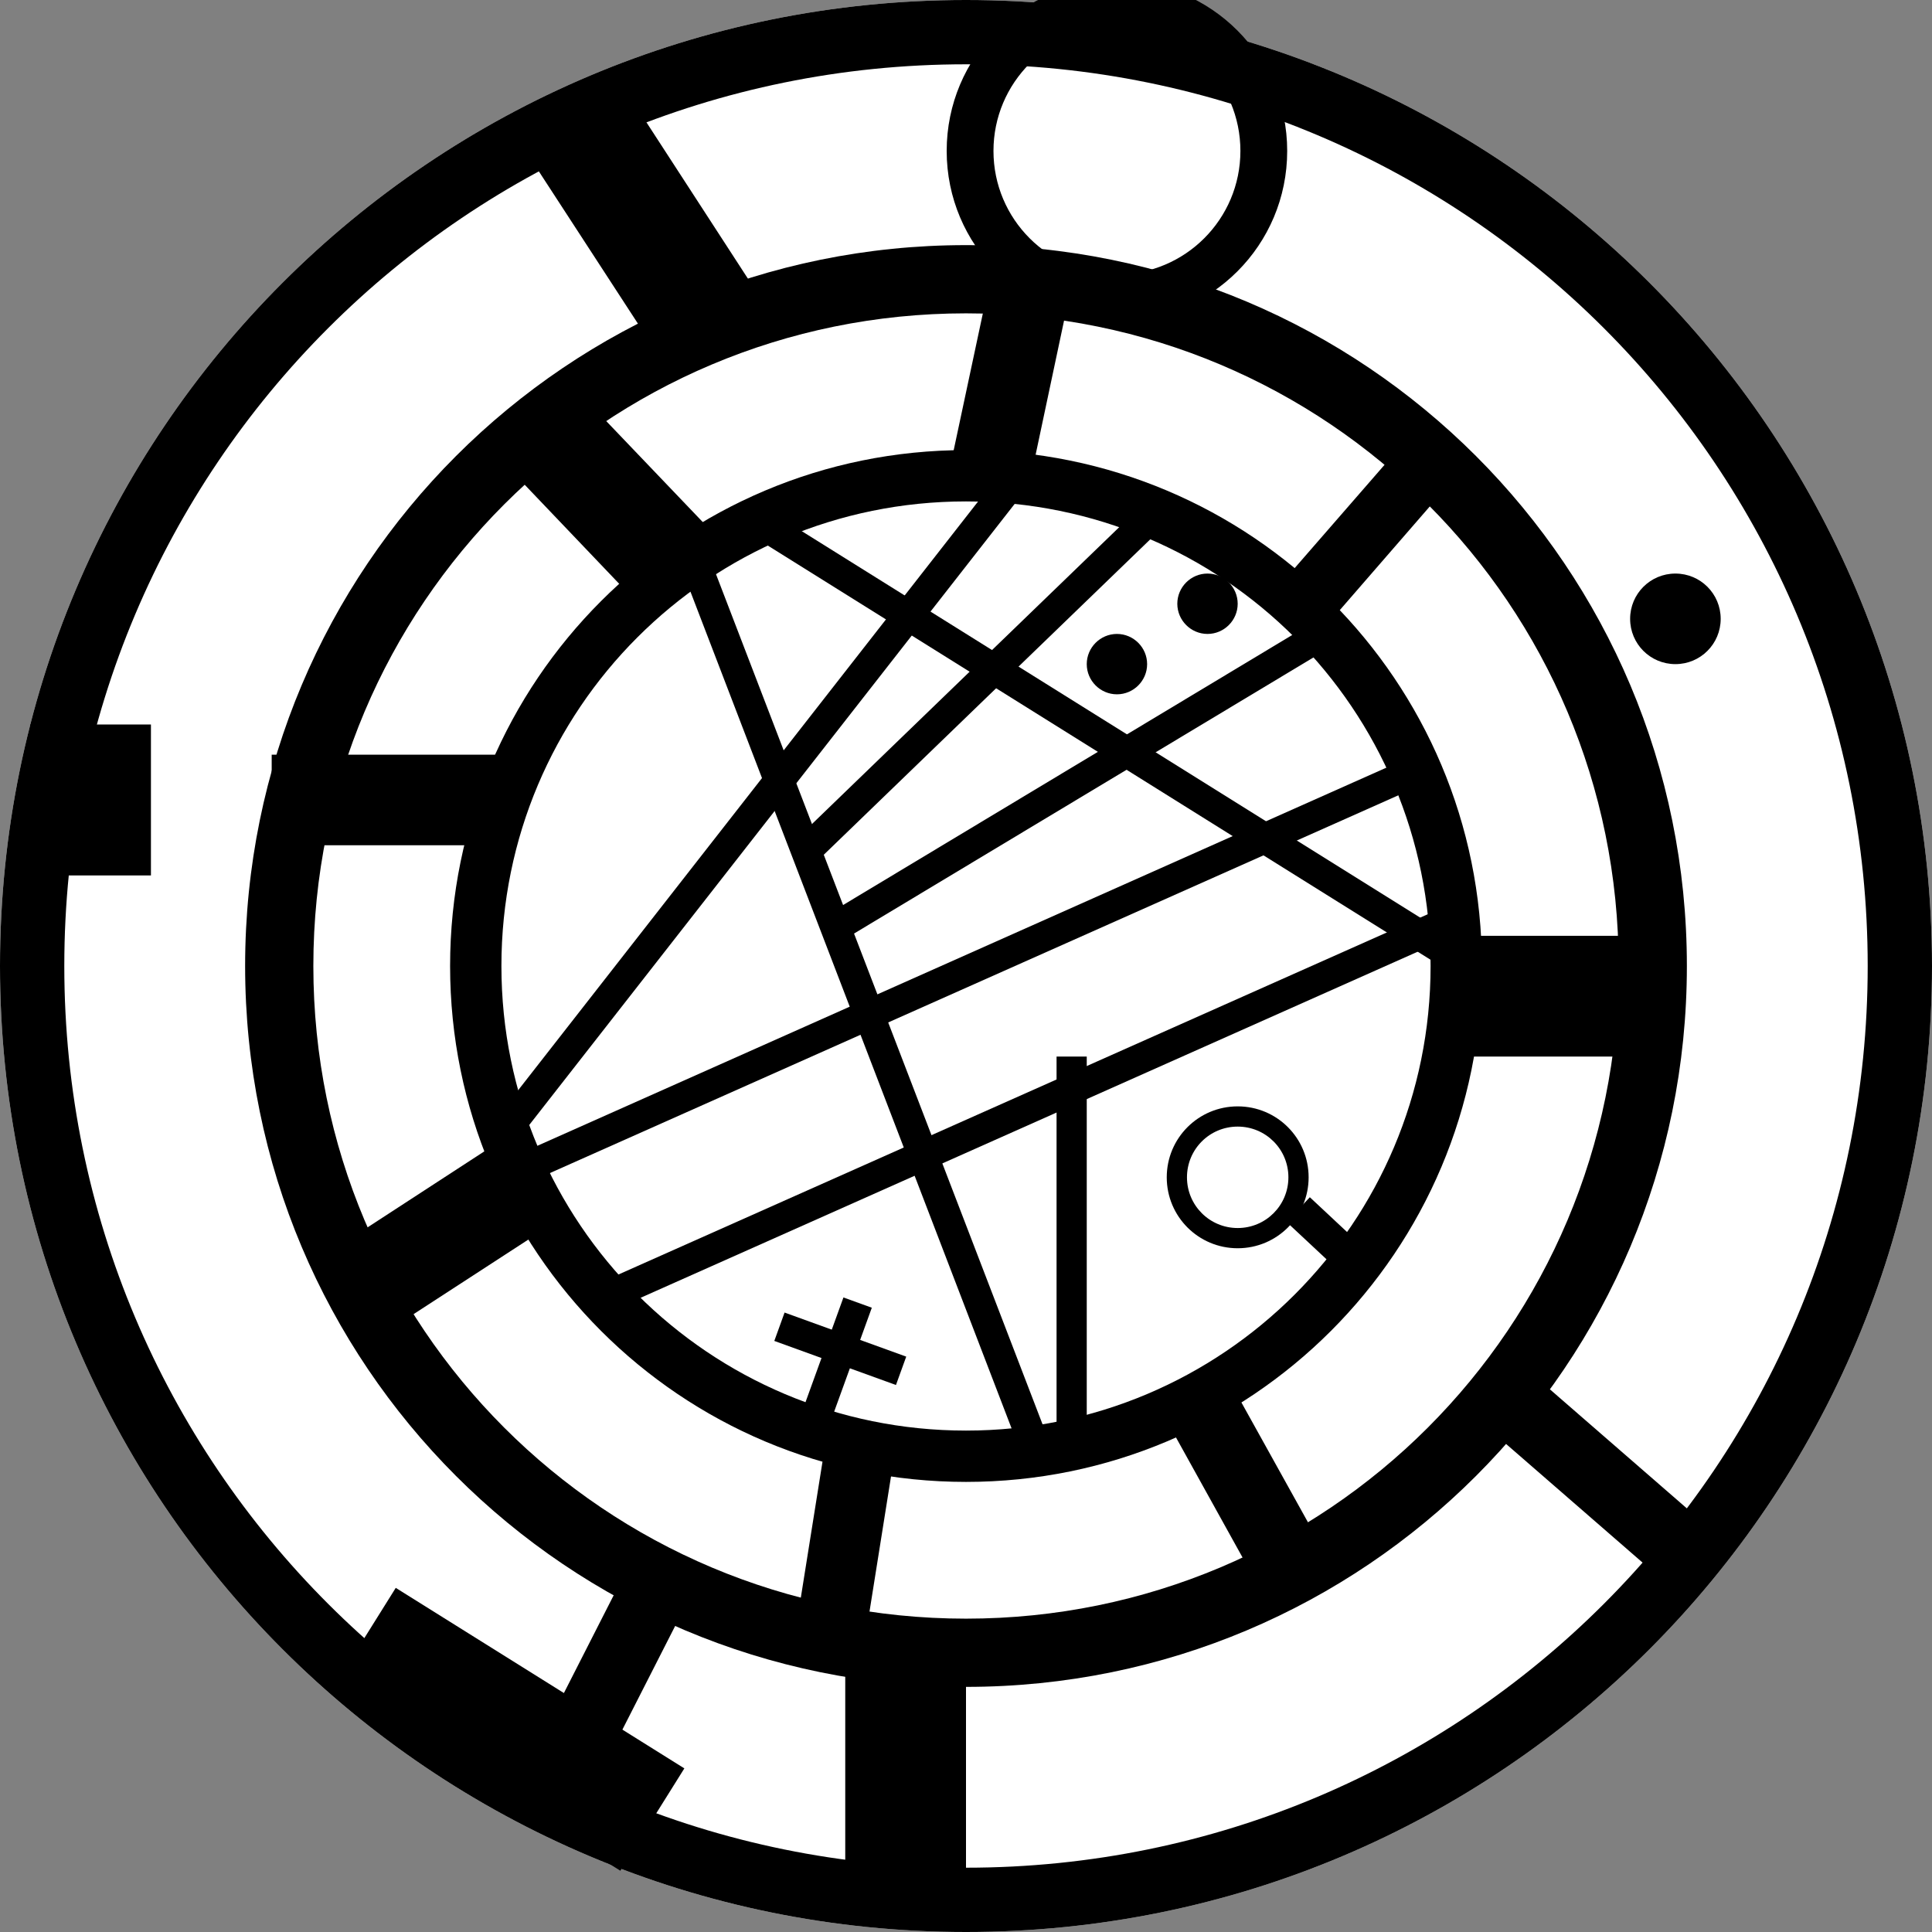 <svg xmlns="http://www.w3.org/2000/svg" viewBox="0 0 64 64" width="64" height="64">
	<rect x="0" y="0" width="64" height="64" fill="#808080" stroke="none"/>
	<style>
		tspan { white-space:pre }
		.shp0 { fill: #ffffff } 
		.shp1 { fill: #000000 } 
	</style>
	<path id="Layer 3" class="shp0" d="M32 64C14.3 64 0 49.7 0 32C0 14.3 14.3 0 32 0C49.7 0 64 14.3 64 32C64 49.7 49.7 64 32 64Z" />
	<path id="Layer 1" fill-rule="evenodd" class="shp1" d="M32 64C14.3 64 0 49.7 0 32C0 14.3 14.3 0 32 0C49.7 0 64 14.3 64 32C64 49.7 49.7 64 32 64ZM61.87 32C61.87 15.48 48.52 2.13 32 2.13C15.48 2.13 2.13 15.48 2.13 32C2.13 48.52 15.48 61.87 32 61.87C48.52 61.87 61.87 48.52 61.87 32Z" />
	<path id="Layer 1 copy" fill-rule="evenodd" class="shp1" d="M32 55.88C18.79 55.88 8.12 45.21 8.12 32C8.12 18.79 18.79 8.12 32 8.12C45.21 8.12 55.88 18.79 55.88 32C55.88 45.21 45.21 55.88 32 55.88ZM53.62 32C53.62 20.04 43.96 10.38 32 10.38C20.04 10.38 10.38 20.04 10.38 32C10.38 43.96 20.04 53.62 32 53.62C43.96 53.62 53.62 43.96 53.62 32Z" />
	<path id="Layer 1 copy 2" fill-rule="evenodd" class="shp1" d="M32 49.09C22.55 49.09 14.91 41.45 14.91 32C14.91 22.55 22.55 14.91 32 14.91C41.45 14.91 49.09 22.55 49.09 32C49.09 41.45 41.45 49.09 32 49.09ZM47.39 32C47.39 23.49 40.51 16.61 32 16.61C23.49 16.61 16.61 23.49 16.61 32C16.61 40.51 23.49 47.39 32 47.39C40.51 47.39 47.39 40.51 47.39 32Z" />
	<path id="Layer 1 copy 3" fill-rule="evenodd" class="shp1" d="M37 9.09C34.74 9.09 32.91 7.26 32.91 5C32.91 2.74 34.74 0.91 37 0.91C39.26 0.91 41.09 2.74 41.09 5C41.09 7.26 39.26 9.09 37 9.09ZM42.64 5C42.64 1.88 40.12 -0.64 37 -0.64C33.88 -0.64 31.36 1.88 31.36 5C31.36 8.12 33.88 10.64 37 10.64C40.12 10.64 42.64 8.12 42.64 5Z" />
	<path id="Layer 1 copy 4" fill-rule="evenodd" class="shp1" d="M41 41.35C39.7 41.35 38.65 40.3 38.65 39C38.65 37.7 39.7 36.65 41 36.65C42.3 36.65 43.35 37.7 43.35 39C43.35 40.3 42.3 41.35 41 41.35ZM42.68 39C42.68 38.07 41.93 37.32 41 37.32C40.07 37.32 39.32 38.07 39.32 39C39.32 39.93 40.07 40.68 41 40.68C41.93 40.68 42.68 39.93 42.68 39Z" />
	<path id="Shape 1" class="shp1" d="M48 31L54 31L54 35L48 35L48 31Z" />
	<path id="Shape 2" class="shp1" d="M28 55L32 55L32 63L28 63L28 55Z" />
	<path id="Shape 2 copy 8" class="shp1" d="M42.62 40.48L43.39 39.66L45.38 41.52L44.61 42.34L42.62 40.48Z" />
	<path id="Shape 2 copy 7" class="shp1" d="M16.69 37.72L18.46 40.44L12.55 44.28L10.79 41.56L16.69 37.72Z" />
	<path id="Shape 2 copy 5" class="shp1" d="M32.87 8.92L35.49 9.48L34.08 16.13L31.45 15.58L32.87 8.92Z" />
	<path id="Shape 2 copy 6" class="shp1" d="M16.42 15.05L18.64 12.44L23.4 17.42L21.18 20.04L16.42 15.05Z" />
	<path id="Shape 2 copy 4" class="shp1" d="M27.39 47.52L29.68 47.88L28.61 54.6L26.32 54.23L27.39 47.52Z" />
	<path id="Shape 2 copy 3" class="shp1" d="M10.99 55.99L13.11 52.6L22.67 58.58L20.55 61.97L10.99 55.99Z" />
	<path id="Shape 2 copy 2" class="shp1" d="M20.8 51.92L22.83 52.95L19.2 60.08L17.17 59.05L20.8 51.92Z" />
	<path id="Shape 2 copy" class="shp1" d="M49.22 47.25L50.74 45.5L56.78 50.75L55.26 52.5L49.22 47.25Z" />
	<path id="Shape 3" class="shp1" d="M9 25L17 25L17 28L9 28L9 25Z" />
	<path id="Shape 3 copy 3" class="shp1" d="M42.14 53.36L38.88 47.48L41.03 46.29L44.29 52.16L42.14 53.36Z" />
	<path id="Shape 3 copy 2" class="shp1" d="M42.73 19L46.35 14.84L47.89 16.17L44.27 20.34L42.73 19Z" />
	<path id="Shape 3 copy" class="shp1" d="M20.66 2.89L25.1 9.73L21.86 11.84L17.41 5L20.66 2.89Z" />
	<path id="Shape 4" class="shp1" d="M1 24L5 24L5 29L1 29L1 24Z" />
	<path id="Shape 5" class="shp1" d="M35 35L36 35L36 48L35 48L35 35Z" />
	<path id="Shape 5 copy 8" class="shp1" d="M27.94 42.98L28.88 43.32L27.42 47.35L26.48 47.01L27.94 42.98Z" />
	<path id="Shape 5 copy 9" class="shp1" d="M30.02 44.94L29.68 45.88L25.65 44.42L25.99 43.48L30.02 44.94Z" />
	<path id="Shape 5 copy 7" class="shp1" d="M33.16 15.64L33.95 16.26L17.06 37.87L16.27 37.26L33.16 15.64Z" />
	<path id="Shape 5 copy 6" class="shp1" d="M37.7 16.86L38.4 17.58L27.18 28.42L26.48 27.7L37.7 16.86Z" />
	<path id="Shape 5 copy 5" class="shp1" d="M43.58 20.57L44.09 21.43L28.05 31.07L27.53 30.22L43.58 20.57Z" />
	<path id="Shape 5 copy 4" class="shp1" d="M24.79 17.67L25.32 16.82L48.25 31.15L47.72 32L24.79 17.67Z" />
	<path id="Shape 5 copy 3" class="shp1" d="M46.89 25L47.3 25.91L16.89 39.45L16.49 38.54L46.89 25Z" />
	<path id="Shape 5 copy 2" class="shp1" d="M22.6 18.89L23.53 18.53L34.95 48.26L34.01 48.62L22.6 18.89Z" />
	<path id="Shape 5 copy" class="shp1" d="M47.96 29.99L48.37 30.9L20.1 43.49L19.7 42.57L47.96 29.99Z" />
	<path id="Layer 2" class="shp1" d="M55.5 22C54.67 22 54 21.33 54 20.5C54 19.67 54.67 19 55.5 19C56.33 19 57 19.67 57 20.5C57 21.33 56.33 22 55.5 22Z" />
	<path id="Layer 2 copy" class="shp1" d="M40 21C39.45 21 39 20.55 39 20C39 19.45 39.45 19 40 19C40.55 19 41 19.45 41 20C41 20.55 40.55 21 40 21Z" />
	<path id="Layer 2 copy 2" class="shp1" d="M37 23C36.45 23 36 22.55 36 22C36 21.45 36.45 21 37 21C37.55 21 38 21.45 38 22C38 22.55 37.55 23 37 23Z" />
</svg>